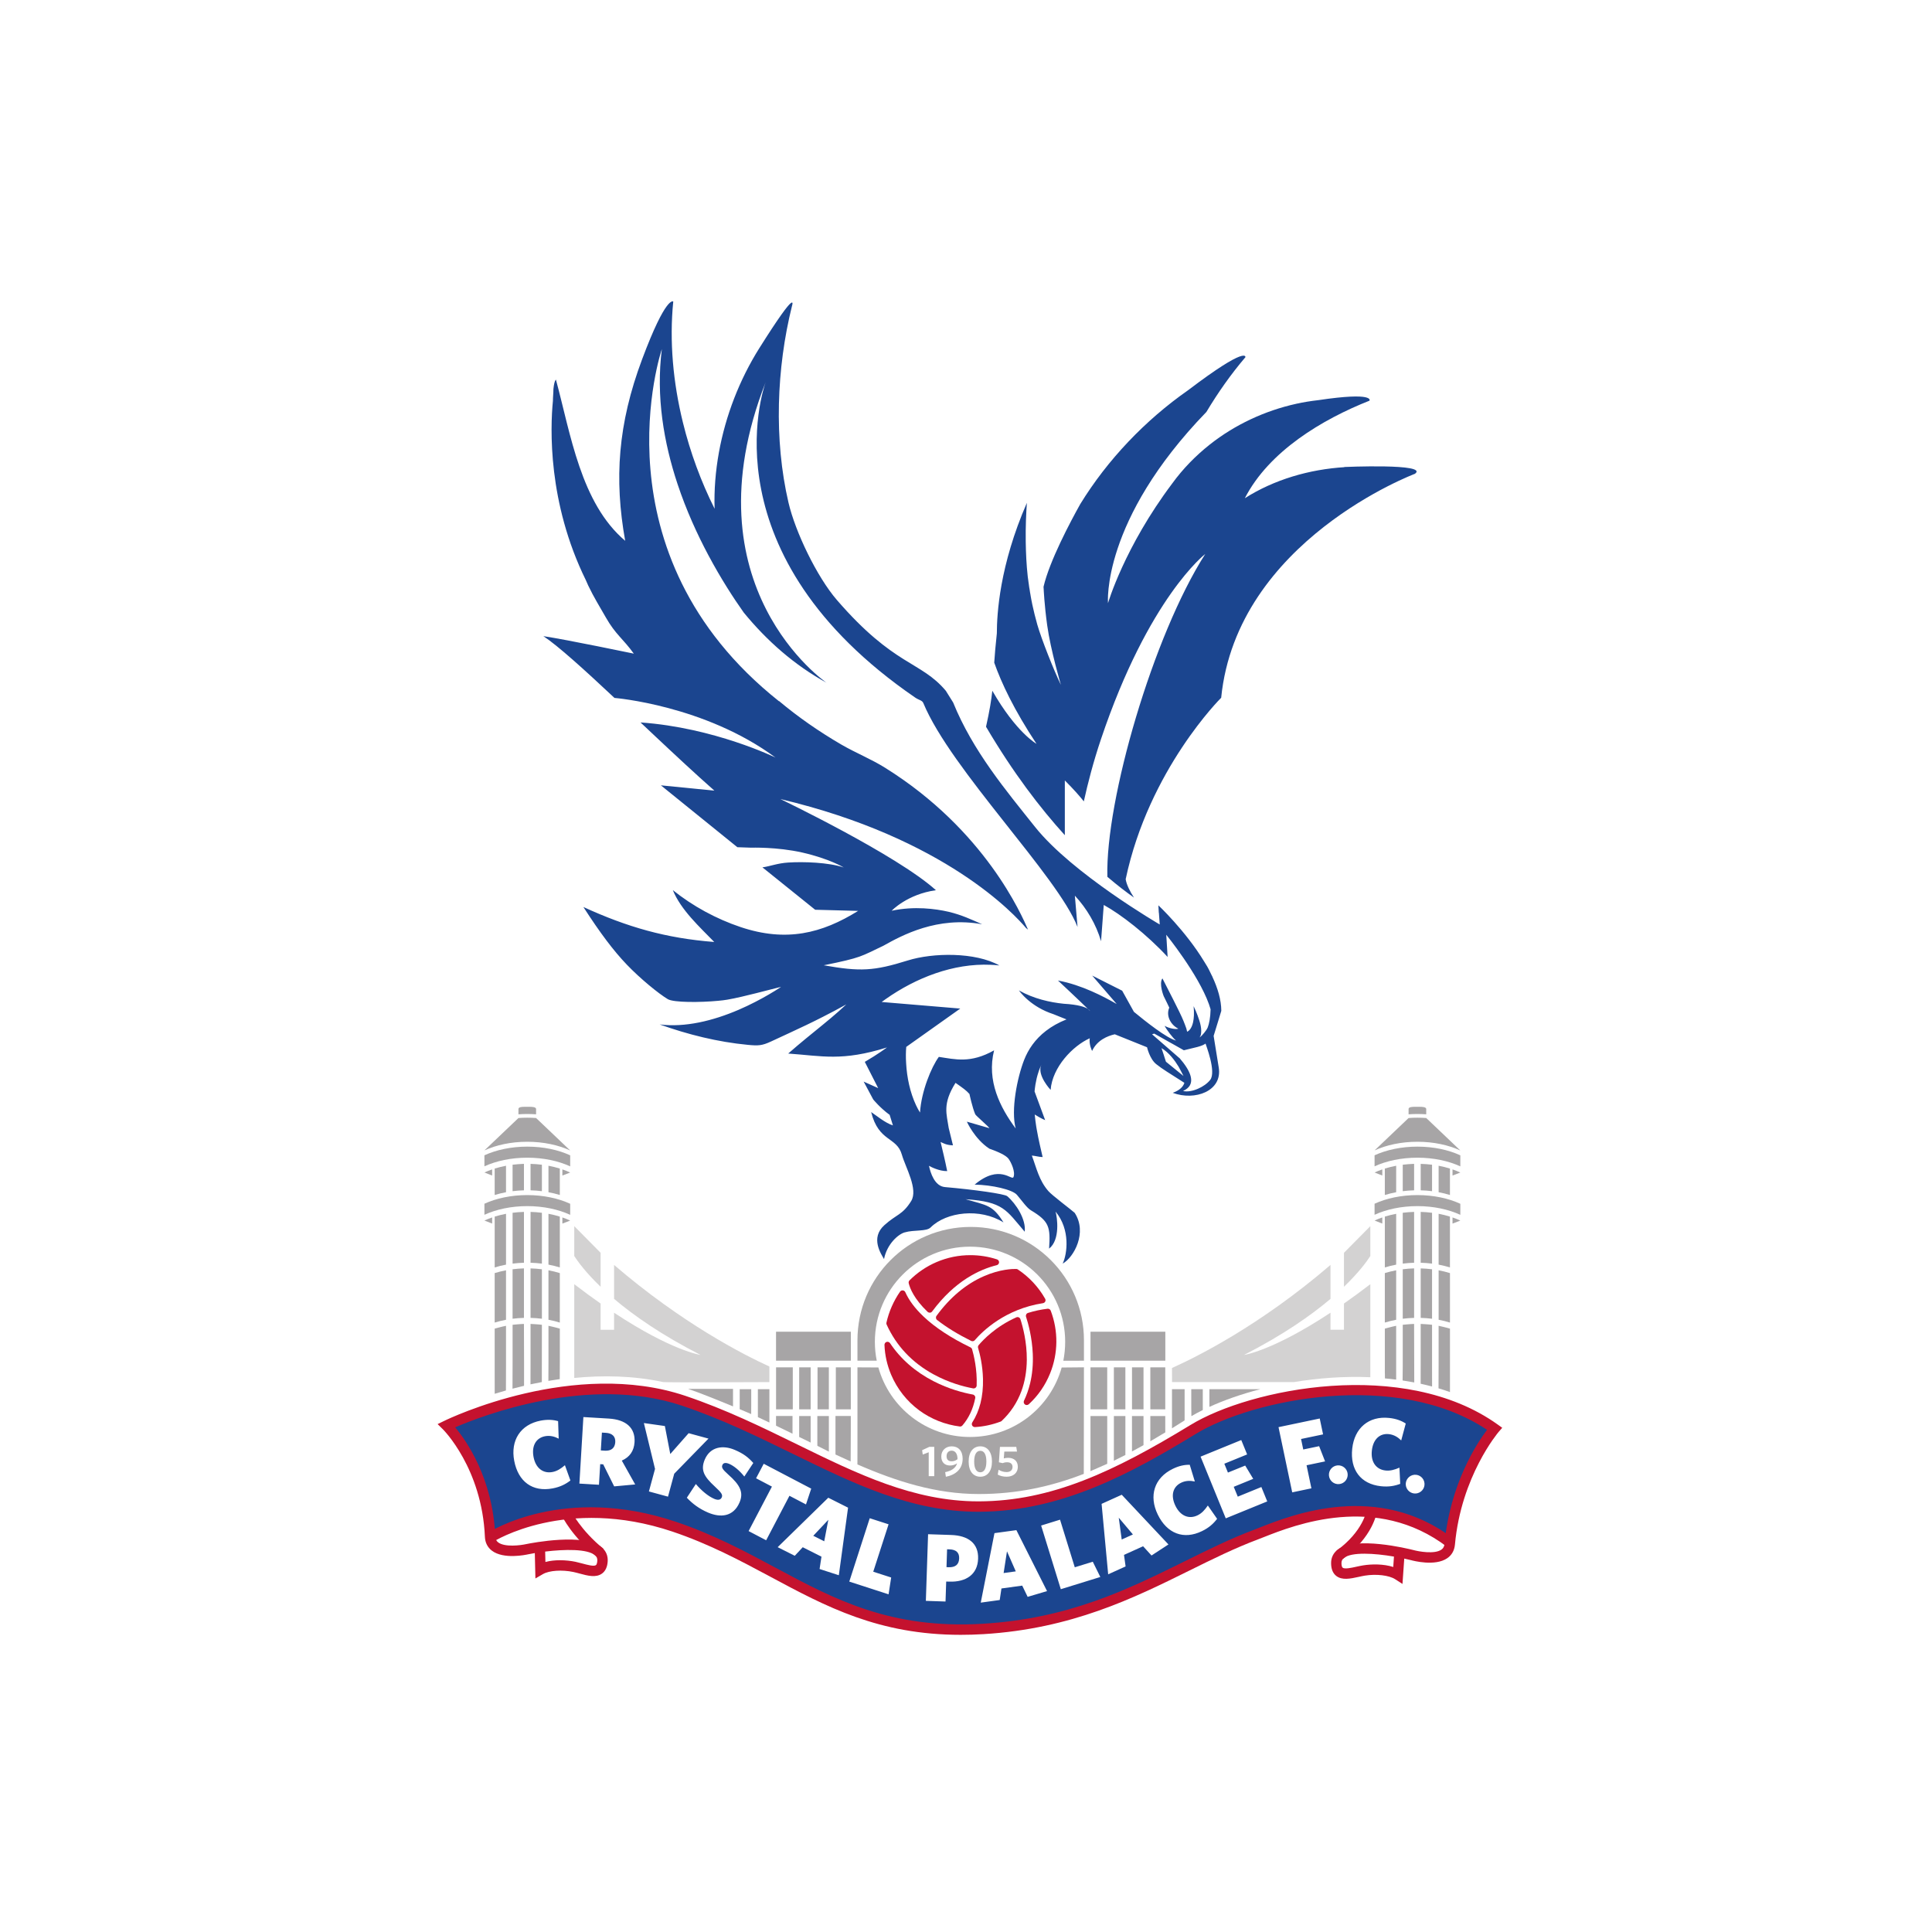 <svg width="200" height="200" viewBox="0 0 200 200" fill="none" xmlns="http://www.w3.org/2000/svg">
<rect width="200" height="200" fill="white"/>
<g clip-path="url(#clip0)">
<path d="M79.754 140.86C79.754 140.86 64.087 133.002 56.455 120.948C56.495 131.306 55.984 144.226 55.984 144.226L79.963 148.937L79.754 140.86Z" fill="white"/>
<path d="M121.157 141.073C121.157 141.073 136.824 133.834 144.457 121.782C144.416 132.138 144.929 144.224 144.929 144.224L120.948 148.937L121.157 141.073Z" fill="white"/>
<path d="M121.325 156.189H79.647V137.168H121.325V156.189Z" fill="white"/>
<path d="M112.887 138.576C112.887 145.316 107.35 150.786 100.521 150.786C93.694 150.786 88.157 145.316 88.157 138.576C88.157 131.832 93.694 126.364 100.521 126.364C107.35 126.364 112.887 131.832 112.887 138.576Z" fill="white"/>
<path d="M50.694 144.95V127.108L49.629 126.708V124.295L50.694 123.823V122.141L49.629 121.743V118.866L53.129 115.547V114.762C53.129 114.762 53.246 114.072 54.143 114.072H55.176C55.176 114.072 55.983 114.189 55.983 114.762V115.494L59.573 118.876L59.538 121.753L58.471 122.131V123.809L59.56 124.275V126.931V143.233L50.694 144.95Z" fill="white"/>
<path d="M150.635 144.95V127.108L151.7 126.708V124.295L150.635 123.823V122.141L151.7 121.743V118.866L148.2 115.547V114.762C148.2 114.762 148.082 114.072 147.186 114.072H146.151C146.151 114.072 145.345 114.189 145.345 114.762V115.494L141.756 118.876L141.789 121.753L142.856 122.131V123.809L141.769 124.275V126.931V143.233L150.635 144.95Z" fill="white"/>
<path d="M99.436 170C90.771 170 85.232 167.03 79.397 163.899C76.305 162.244 73.109 160.529 69.354 159.269C58.73 155.702 51.735 160.073 51.443 160.261L50.026 158.078C50.359 157.861 58.31 152.817 70.181 156.802C74.144 158.133 77.437 159.9 80.624 161.609C86.65 164.839 92.333 167.892 101.69 167.33C110.443 166.805 116.459 163.83 122.276 160.953C124.755 159.726 127.098 158.567 129.582 157.634C129.742 157.573 129.933 157.498 130.152 157.413C133.264 156.181 142.741 152.444 150.924 158.675L149.347 160.744C142.331 155.4 134.177 158.62 131.106 159.831C130.874 159.922 130.671 160.004 130.497 160.069C128.137 160.957 125.849 162.087 123.428 163.284C117.66 166.135 111.123 169.369 101.849 169.927C101.019 169.976 100.215 170 99.436 170Z" fill="white"/>
<path d="M145.849 165.299L144.009 164.114C143.597 163.849 142.512 163.68 141.41 163.857C141.215 163.887 141.01 163.934 140.807 163.978C139.884 164.183 138.734 164.433 137.841 163.717C137.476 163.423 137.035 162.854 137.035 161.812C137.033 161.018 137.376 160.312 137.999 159.827C140.032 158.247 145.021 159.351 146.502 159.726C147.486 159.996 148.574 159.986 148.787 159.791C149.292 154.175 151.575 150.113 152.859 148.226C143.636 142.651 129.52 145.68 124.229 149.058C116.343 154.096 109.767 157.22 101.369 157.257C94.213 157.263 88.141 154.315 81.732 151.178C78.142 149.421 74.434 147.605 70.356 146.236C61.781 143.357 52.028 146.597 48.324 148.076C49.701 149.971 51.801 153.69 52.028 159.014C52.229 159.261 53.311 159.324 54.282 159.109C55.806 158.799 60.842 157.936 62.796 159.612C63.394 160.128 63.705 160.846 63.666 161.637C63.615 162.678 63.151 163.228 62.769 163.504C61.844 164.177 60.708 163.871 59.793 163.621C59.59 163.569 59.391 163.514 59.201 163.475C58.107 163.244 57.015 163.36 56.589 163.607L54.698 164.699L54.625 161.688C53.879 161.832 51.763 162.124 50.456 161.126C49.825 160.643 49.472 159.951 49.438 159.123C49.145 152.316 45.355 148.536 45.317 148.5L44 147.214L45.656 146.406C46.209 146.136 59.397 139.822 71.179 143.777C75.42 145.201 79.21 147.057 82.87 148.851C88.975 151.84 94.741 154.662 101.272 154.662H101.359C109.13 154.629 115.338 151.659 122.833 146.871C129.029 142.918 145.236 139.526 155.472 146.842L156.631 147.672L155.699 148.747C155.663 148.788 151.987 153.14 151.366 159.977C151.293 160.803 150.907 161.479 150.254 161.929C148.915 162.854 146.839 162.477 146.062 162.29L145.849 165.299Z" fill="white"/>
<path d="M62.648 159.617C62.648 159.617 61.354 158.318 60.814 157.365C59.749 155.476 51.416 159.203 51.416 159.203L53.689 159.692" fill="white"/>
<path d="M137.694 160.113C137.694 160.113 139.019 158.845 139.579 157.906C140.695 156.043 148.932 159.965 148.932 159.965L146.649 160.401" fill="white"/>
<path d="M50.448 159.691C50.448 159.691 50.267 154.566 49.119 152.294C47.968 150.019 47.508 147.731 47.508 147.731C47.508 147.731 54.493 144.214 59.046 144.129C63.597 144.044 74.927 146.012 78.455 147.958C81.985 149.906 91.499 155.124 96.433 156.189C101.369 157.254 109.521 155.986 114.62 153.888C119.719 151.79 123.129 148.177 125.195 147.26C127.26 146.343 133.925 143.932 138.407 143.531C142.889 143.125 148.286 144.961 151.327 145.535C154.368 146.109 153.92 147.26 153.92 147.26L150.262 158.902C150.262 158.902 144.412 156.913 140.491 156.8C136.569 156.684 129.898 159.634 127.83 160.399C125.767 161.166 116.679 164.958 113.754 166.108C110.828 167.257 100.945 169.898 95.313 168.636C89.683 167.372 78.743 161.819 75.882 160.399C73.019 158.981 62.67 155.57 61.298 156.222C59.927 156.871 50.448 159.691 50.448 159.691Z" fill="white"/>
<path d="M107.55 116.535C107.572 116.549 107.596 116.557 107.617 116.567L107.272 116.624L107.55 116.535ZM148.006 48.607C147.799 47.974 146.722 47.485 142.358 47.485C140.658 47.485 139.073 47.554 139.057 47.554C138.988 47.556 138.923 47.57 138.858 47.589C136.157 47.785 133.579 48.408 131.249 49.421C134.34 45.694 139.152 43.364 142.062 42.216C142.212 42.155 142.642 41.958 142.733 41.818C142.873 41.595 143.112 41.392 142.916 41.029C142.577 40.41 141.254 40.25 140.369 40.25C139.42 40.25 138.071 40.38 136.383 40.633C135.579 40.725 134.786 40.855 134.027 41.021C133.993 41.027 133.958 41.035 133.926 41.047C130.574 41.8 127.403 43.301 124.755 45.389C124.384 45.683 124.027 45.988 123.676 46.298L125.808 42.669C126.962 40.784 128.21 39.041 129.529 37.491C129.618 37.387 129.677 37.261 129.703 37.13C129.756 36.866 130.056 36.452 129.886 36.243C129.776 36.113 129.533 35.894 129.099 35.894C128.713 35.894 127.439 36.024 122.552 39.737C117.952 42.95 114.01 47.114 111.133 51.798C109.978 53.868 107.96 57.709 107.288 60.413C107.25 60.139 107.211 59.867 107.183 59.604C107.061 58.518 106.996 57.392 106.978 56.057C106.955 54.461 107.026 53.03 107.091 52.113C107.12 51.727 107.047 50.819 106.673 50.729C106.298 50.636 105.728 51.385 105.576 51.74C103.186 57.212 102.557 61.763 102.427 64.477L101.552 72.461C101.453 73.013 101.037 75.679 101.037 75.679C100.374 74.524 99.907 73.668 99.4 72.416C99.382 72.374 99.361 72.335 99.337 72.294L98.584 71.091C98.566 71.059 98.543 71.026 98.519 71C97.379 69.645 96.227 68.945 94.894 68.139C93.021 67.003 90.692 65.593 87.23 61.588C85.321 59.377 83.108 54.911 82.393 51.837C80.977 45.748 81.109 38.469 82.736 31.93C82.884 31.493 82.988 30.696 82.793 30.424C82.645 30.217 82.367 30.075 82.109 30.075C81.6 30.075 81.14 30.523 77.946 35.598C77.938 35.612 77.93 35.624 77.922 35.638C75.826 38.978 74.345 42.796 73.645 46.692C73.489 47.54 73.373 48.386 73.292 49.226C72.551 47.384 71.939 45.477 71.46 43.531C70.437 39.361 70.098 35.129 70.484 31.296C70.508 31.057 70.561 30.418 70.39 30.247C70.226 30.091 69.999 30 69.761 30C69.057 30 67.976 30.907 65.726 36.919C63.586 42.64 62.896 47.885 63.565 53.62C61.135 50.457 60.039 46.006 59.053 41.999C58.807 41.005 58.568 40.029 58.314 39.096C58.189 38.627 57.85 37.493 57.424 37.708C57.393 37.72 57.365 37.738 57.336 37.758C57.334 37.761 57.33 37.763 57.326 37.765C57.31 37.775 57.296 37.787 57.282 37.801C57.261 37.817 57.241 37.831 57.225 37.848C57.138 37.931 56.829 38.921 56.776 39.029C56.641 39.284 56.551 39.658 56.498 40.201C56.496 40.228 56.494 40.252 56.494 40.278C56.494 40.465 56.482 40.652 56.472 40.838C56.46 41.045 56.446 41.25 56.446 41.457C56.156 44.464 55.926 52.243 59.919 60.373L60.011 60.584C60.063 60.705 60.118 60.829 60.173 60.953C60.607 61.868 61.098 62.71 61.569 63.52C61.725 63.787 61.877 64.051 62.027 64.315C62.579 65.283 63.062 65.873 63.559 66.435C61.305 65.975 57.974 65.311 56.367 65.07C55.995 65.021 55.642 65.224 55.508 65.571C55.377 65.92 55.502 66.313 55.817 66.516C57.158 67.397 59.605 69.602 62.173 71.992L62.137 72.002L66.694 76.241L67.11 76.63C68.597 78.03 70.141 79.477 71.616 80.818L68.491 80.508C68.146 80.467 67.812 80.67 67.68 80.995C67.546 81.319 67.641 81.692 67.915 81.914L75.187 87.799L75.181 87.802L78.362 90.334C78.384 90.356 78.403 90.384 78.429 90.405L83.889 94.797C84.023 94.905 84.191 94.966 84.364 94.972L85.763 95.008C82.799 96.24 80.089 96.28 76.915 95.217C74.471 94.397 72.129 93.121 70.147 91.525C69.865 91.297 69.145 90.875 68.855 91.09C68.564 91.307 68.779 92.107 68.915 92.444C69.534 93.959 70.674 95.294 71.827 96.495C68.065 95.998 64.632 94.962 60.723 93.172C60.4 93.024 59.812 92.642 59.58 92.908C59.351 93.176 59.536 94.024 59.727 94.322C61.496 97.067 62.914 98.95 64.322 100.417C65.803 101.957 67.757 103.534 68.719 104.11C68.901 104.223 69.394 104.516 71.736 104.516C72.62 104.516 73.604 104.471 74.43 104.392C74.533 104.382 74.635 104.372 74.732 104.363C72.397 105.189 70.242 105.496 68.386 105.262C67.984 105.203 67.069 105.244 66.974 105.636C66.88 106.031 67.637 106.66 68.019 106.796C70.804 107.79 73.529 108.47 76.138 108.813C76.996 109.054 79.441 109.693 82.075 109.925C82.253 109.941 82.42 109.941 82.58 109.937C82.797 109.959 83.014 109.975 83.223 109.998C84.234 110.089 85.189 110.18 86.208 110.18C87.046 110.18 87.874 110.117 88.734 109.984C88.742 110.087 88.768 110.188 88.817 110.284L89.275 111.185C89.109 111.213 88.947 111.294 88.827 111.426C88.596 111.674 88.547 112.043 88.707 112.341L89.695 114.187C89.718 114.23 89.744 114.273 89.775 114.309C89.783 114.315 89.805 114.346 89.848 114.396C89.805 114.415 89.764 114.441 89.724 114.467C89.456 114.654 89.332 114.991 89.411 115.307C89.923 117.365 90.917 118.087 91.645 118.617C92.142 118.976 92.443 119.193 92.599 119.757C92.704 120.13 92.875 120.548 93.053 120.996C93.431 121.938 93.999 123.36 93.644 123.924C93.167 124.685 92.84 124.904 92.294 125.265C91.956 125.492 91.534 125.777 91.018 126.237C89.783 127.349 89.695 128.824 90.763 130.626L90.828 130.731C90.99 131.017 91.317 131.169 91.643 131.119C91.97 131.064 92.228 130.814 92.293 130.488C92.54 129.218 94.628 128.211 95.035 128.185C95.754 128.136 96.433 128.089 96.9 127.623C97.661 126.864 101.786 126.817 101.786 126.817C101.786 126.817 102.269 126.834 103.029 126.99C103.176 127.063 103.326 127.128 103.46 127.213C103.591 127.298 103.731 127.343 103.888 127.333C103.977 127.333 105.361 127.891 105.474 128.023C105.679 128.264 108.019 129.558 108.29 129.704C108.449 129.788 109.81 131.604 110.007 131.604C110.323 132.07 110.443 131.94 110.451 131.464C111.338 130.94 112.135 129.773 112.442 128.53C112.748 127.29 112.563 126.111 111.914 125.119C111.877 125.062 111.835 125.012 111.784 124.967C111.646 124.841 111.287 124.555 110.865 124.222C110.289 123.77 109.327 123.013 109.132 122.79C108.548 122.122 108.264 121.396 107.982 120.57C108.205 120.556 108.414 120.449 108.556 120.27C108.704 120.083 108.759 119.834 108.706 119.601L108.601 119.144C108.438 118.446 108.254 117.657 108.106 116.79L108.096 116.746C108.13 116.75 108.163 116.752 108.195 116.752C108.197 116.752 108.201 116.75 108.207 116.752C108.645 116.752 109 116.397 109 115.959C109 115.811 108.96 115.673 108.891 115.555L108.014 113.183C108.096 113.274 108.154 113.341 108.181 113.37C108.398 113.597 108.921 113.985 109.22 113.877C109.514 113.776 109.524 113.199 109.548 112.887C109.672 111.304 110.881 109.701 112.186 108.762C112.259 108.977 112.33 109.121 112.348 109.156C112.484 109.421 112.496 110 112.795 110C112.799 110 112.805 110 112.811 109.998C113.111 109.994 113.338 109.576 113.77 109.129C114.316 108.561 114.775 108.07 115.349 107.902L118.086 109.004C118.248 109.493 118.587 110.288 119.184 110.771C119.697 111.185 120.196 111.499 121.101 112.073C121.196 112.134 121.298 112.197 121.405 112.266C121.322 112.307 121.233 112.347 121.129 112.384C120.817 112.495 119.918 112.792 119.916 113.124C119.916 113.455 120.809 113.755 121.121 113.871C121.728 114.098 122.397 114.22 123.053 114.22C124.4 114.22 125.579 113.737 126.291 112.899C126.877 112.207 127.102 111.331 126.942 110.369C126.822 109.649 126.538 107.871 126.447 107.299L127.188 104.875C127.21 104.8 127.222 104.718 127.222 104.639C127.216 103.491 126.887 102.209 126.248 100.827L126.218 100.736C126.189 100.64 126.141 100.555 126.082 100.482C126.047 100.409 126.013 100.346 125.982 100.287C125.81 99.91 125.599 99.533 125.329 99.119C123.367 95.885 120.575 93.249 120.458 93.138C120.22 92.916 119.754 92.529 119.46 92.665C119.165 92.803 119.104 93.438 119.123 93.762L119.133 93.935C118.942 93.48 118.212 92.719 118.049 92.476C117.696 91.949 117.435 91.409 117.339 91.021C119.695 80.124 126.904 72.869 126.975 72.796C127.104 72.666 127.188 72.495 127.204 72.311C128.766 56.719 146.574 49.855 146.754 49.788C146.821 49.764 147.282 49.62 147.339 49.579C147.958 49.122 148.057 48.763 148.006 48.607" fill="white"/>
<path d="M99.449 169.154C90.954 169.154 85.496 166.226 79.744 163.142C76.623 161.47 73.401 159.744 69.585 158.462C58.556 154.757 51.112 159.486 51.037 159.533L50.43 158.602C50.751 158.395 58.402 153.535 69.94 157.409C73.844 158.719 77.108 160.47 80.269 162.162C86.391 165.445 92.171 168.547 101.733 167.973C110.634 167.437 116.717 164.431 122.6 161.519C125.063 160.3 127.391 159.149 129.842 158.228C130.006 158.165 130.201 158.09 130.422 158.003C133.759 156.686 142.622 153.192 150.467 159.166L149.794 160.05C142.447 154.454 134.007 157.782 130.83 159.038C130.602 159.125 130.402 159.206 130.231 159.269C127.835 160.17 125.53 161.308 123.093 162.517C117.39 165.337 110.926 168.533 101.8 169.081C100.991 169.129 100.207 169.154 99.449 169.154Z" fill="#292D6B"/>
<path d="M98.294 160.389L98.042 160.38L97.981 162.231L98.211 162.239C98.89 162.259 99.27 161.973 99.292 161.324C99.314 160.723 98.972 160.411 98.294 160.389Z" fill="#1B458F"/>
<path d="M103.894 162.841L105.153 162.668L104.243 160.593L103.894 162.841Z" fill="#1B458F"/>
<path d="M85.323 159.554L85.749 157.328L84.189 158.984L85.323 159.554Z" fill="#1B458F"/>
<path d="M62.719 148.326L62.309 148.302L62.197 150.148L62.617 150.175C63.277 150.213 63.656 149.895 63.693 149.286C63.727 148.708 63.378 148.365 62.719 148.326Z" fill="#1B458F"/>
<path d="M116.119 159.369L117.277 158.846L115.814 157.113L116.119 159.369Z" fill="#1B458F"/>
<path d="M146.574 154.606C146.039 154.649 145.572 154.251 145.525 153.717C145.483 153.182 145.88 152.713 146.418 152.668C146.952 152.624 147.42 153.023 147.463 153.557C147.51 154.093 147.108 154.561 146.574 154.606ZM145.053 149.112C144.716 148.783 144.312 148.519 143.774 148.46C142.831 148.359 142.139 148.998 142.013 150.171C141.883 151.366 142.476 152.123 143.43 152.226C143.908 152.277 144.353 152.155 144.87 151.93L144.951 153.608C144.365 153.825 143.758 153.94 142.953 153.853C140.855 153.626 139.747 152.149 139.982 149.962C140.212 147.835 141.689 146.555 143.817 146.787C144.513 146.862 145.065 147.062 145.523 147.363L145.053 149.112ZM138.619 153.634C138.085 153.677 137.617 153.279 137.572 152.745C137.529 152.21 137.925 151.741 138.463 151.696C138.996 151.654 139.465 152.052 139.51 152.587C139.552 153.121 139.157 153.591 138.619 153.634ZM135.756 154.072L133.77 154.488L132.352 147.738L136.618 146.843L136.965 148.487L134.685 148.964L134.912 150.051L136.556 149.708L137.172 151.283L135.255 151.684L135.756 154.072ZM126.89 157.179L124.283 150.792L128.495 149.073L129.103 150.562L126.742 151.524L127.115 152.441L128.903 151.715L129.734 153.09L127.716 153.914L128.134 154.933L130.576 153.936L131.185 155.426L126.89 157.179V157.179ZM124.433 158.499C122.536 159.425 120.811 158.761 119.85 156.783C118.912 154.857 119.482 152.987 121.408 152.054C122.037 151.747 122.611 151.623 123.161 151.634L123.69 153.364C123.232 153.267 122.749 153.257 122.266 153.494C121.41 153.91 121.164 154.821 121.68 155.882C122.203 156.961 123.11 157.286 123.972 156.866C124.404 156.657 124.717 156.316 125.035 155.85L125.995 157.229C125.614 157.726 125.163 158.146 124.433 158.499V158.499ZM119.204 161.025L118.334 160.068L116.356 160.962L116.522 162.157L114.718 162.973L114.037 155.679L116.122 154.736L120.957 159.881L119.204 161.025V161.025ZM109.815 164.513L107.778 157.923L109.735 157.317L111.261 162.245L113.124 161.669L113.905 163.249L109.815 164.513V164.513ZM106.382 165.306L105.82 164.142L103.669 164.438L103.49 165.633L101.527 165.903L102.947 158.71L105.215 158.4L108.39 164.71L106.382 165.306ZM98.27 163.73L97.95 163.72L97.881 165.789L95.844 165.72L96.075 158.822L98.463 158.901C100.242 158.962 101.307 159.769 101.253 161.36C101.198 162.987 100.009 163.789 98.27 163.73V163.73ZM91.985 165.043L87.917 163.726L90.035 157.166L91.985 157.795L90.398 162.703L92.254 163.302L91.985 165.043ZM86.835 163.068L84.843 162.423L85.038 161.145L83.1 160.169L82.274 161.054L80.505 160.163L85.744 155.044L87.791 156.073L86.835 163.068ZM77.496 158.497L79.909 153.892L78.269 153.031L79.06 151.528L83.977 154.103L83.435 155.738L81.724 154.843L79.312 159.449L77.496 158.497ZM75.382 152.638C76.62 153.731 77.001 154.494 76.557 155.531C75.916 157.028 74.579 157.13 73.292 156.578C72.363 156.18 71.691 155.665 71.101 155.044L72.034 153.626C72.621 154.312 73.3 154.886 73.933 155.158C74.301 155.316 74.593 155.288 74.713 155.014C74.826 154.748 74.727 154.553 73.992 153.878C72.893 152.865 72.487 152.189 72.964 151.078C73.522 149.775 74.82 149.56 76.07 150.096C76.989 150.487 77.48 150.885 77.981 151.447L77.052 152.851C76.545 152.212 75.97 151.747 75.492 151.542C75.116 151.382 74.877 151.431 74.784 151.652C74.676 151.899 74.767 152.09 75.382 152.638V152.638ZM69.151 154.933L67.175 154.395L67.808 152.062L66.654 147.314L68.827 147.622L69.387 150.52L71.288 148.363L73.343 148.923L69.796 152.559L69.151 154.933V154.933ZM63.578 153.869L62.444 151.587L62.133 151.569L62.005 153.703L59.979 153.581L60.392 146.693L63.028 146.851C64.805 146.959 65.775 147.809 65.688 149.286C65.631 150.215 65.173 150.848 64.369 151.201L65.755 153.669L63.578 153.869ZM57.207 154.078C55.133 154.474 53.644 153.385 53.232 151.222C52.831 149.12 53.87 147.464 55.974 147.062C56.661 146.933 57.246 146.963 57.775 147.117L57.836 148.929C57.418 148.714 56.953 148.578 56.422 148.677C55.489 148.858 55.012 149.672 55.233 150.83C55.458 152.009 56.247 152.563 57.191 152.382C57.662 152.293 58.053 152.045 58.481 151.678L59.049 153.261C58.55 153.642 58.002 153.928 57.207 154.078V154.078ZM123.532 147.965C115.719 152.952 109.36 155.927 101.364 155.959C90.554 156 82.177 148.838 70.768 145.005C59.356 141.175 46.225 147.572 46.225 147.572C46.225 147.572 50.416 151.666 50.733 159.07C50.733 159.07 58.349 154.103 69.762 157.933C81.172 161.766 87.085 169.411 101.766 168.526C114.552 167.759 121.824 161.839 130.037 158.749C132.585 157.791 141.979 153.423 150.105 159.589C150.845 152.374 154.72 147.898 154.72 147.898C144.996 140.949 129.272 144.301 123.532 147.965" fill="#1B458F"/>
<path d="M57.977 161.514C58.554 161.514 59.114 161.581 59.576 161.677C59.799 161.725 60.037 161.788 60.272 161.851C60.781 161.987 61.475 162.18 61.69 162.022C61.769 161.963 61.822 161.79 61.834 161.551C61.844 161.32 61.773 161.151 61.601 161.005C60.816 160.329 58.456 160.372 56.435 160.618L56.462 161.697C56.939 161.565 57.464 161.514 57.977 161.514ZM141.246 160.839C140.316 160.839 139.531 160.958 139.128 161.275C138.949 161.413 138.868 161.579 138.868 161.811C138.87 162.052 138.915 162.226 138.992 162.287C139.197 162.454 139.901 162.302 140.412 162.186C140.651 162.135 140.891 162.082 141.12 162.046C141.998 161.904 143.23 161.89 144.228 162.214L144.303 161.137C143.293 160.962 142.193 160.839 141.246 160.839V160.839ZM145.184 163.969L144.419 163.476C143.792 163.073 142.475 162.918 141.288 163.109C141.081 163.142 140.864 163.192 140.645 163.239C139.797 163.424 138.925 163.616 138.316 163.129C137.969 162.849 137.795 162.407 137.795 161.811C137.793 161.249 138.024 160.77 138.466 160.427C140.306 158.99 145.705 160.307 146.316 160.461C146.85 160.609 148.503 160.912 149.211 160.419C149.41 160.283 149.514 160.09 149.54 159.812C150.104 153.61 152.912 149.375 153.939 148.014C144.575 141.769 129.665 144.859 123.809 148.426C117.142 152.492 109.913 156.46 101.366 156.497H101.268C94.315 156.497 88.364 153.581 82.065 150.497C78.455 148.728 74.722 146.902 70.597 145.516C60.952 142.28 49.898 146.557 47.119 147.758C48.283 149.148 51.012 153.017 51.272 159.045C51.282 159.323 51.379 159.52 51.57 159.666C52.26 160.192 53.92 159.968 54.449 159.849C55.074 159.721 60.528 158.664 62.301 160.187C62.727 160.551 62.936 161.04 62.91 161.602C62.879 162.196 62.682 162.63 62.325 162.89C61.692 163.353 60.828 163.117 59.99 162.89C59.775 162.833 59.56 162.774 59.357 162.732C58.178 162.484 56.857 162.575 56.21 162.947L55.425 163.403L55.364 160.774C55.121 160.814 54.889 160.857 54.674 160.902C54.429 160.956 52.128 161.447 50.919 160.524C50.47 160.181 50.221 159.688 50.197 159.092C49.89 151.987 45.887 147.998 45.847 147.957L45.301 147.422L45.987 147.089C46.53 146.821 59.448 140.639 70.94 144.494C75.132 145.904 78.895 147.748 82.537 149.53C88.721 152.559 94.565 155.42 101.27 155.42H101.361C108.824 155.389 115.272 152.368 123.251 147.507C129.419 143.745 145.318 140.515 155.032 147.46L155.511 147.805L155.123 148.249C155.089 148.296 151.256 152.806 150.613 159.912C150.556 160.504 150.287 160.985 149.822 161.303C148.57 162.17 146.294 161.571 146.038 161.5C145.831 161.449 145.606 161.395 145.368 161.344L145.184 163.969Z" fill="#C4122E"/>
<path d="M99.454 169.237C90.961 169.237 85.505 166.311 79.755 163.227C76.637 161.556 73.409 159.827 69.595 158.545C58.59 154.85 51.103 159.571 51.03 159.62L50.444 158.719C50.762 158.508 58.415 153.655 69.938 157.526C73.841 158.837 77.106 160.588 80.265 162.28C86.388 165.563 92.17 168.663 101.739 168.091C110.641 167.557 116.728 164.546 122.614 161.637C125.075 160.417 127.402 159.267 129.851 158.348C130.016 158.285 130.21 158.208 130.431 158.121C133.767 156.806 142.623 153.31 150.461 159.283L149.81 160.137C142.451 154.536 134.004 157.869 130.827 159.123C130.598 159.21 130.399 159.291 130.231 159.356C127.832 160.255 125.528 161.395 123.091 162.601C117.388 165.423 110.924 168.618 101.802 169.166C100.994 169.215 100.211 169.237 99.454 169.237Z" fill="#C4122E"/>
<path d="M61.796 161.172C59.215 159.062 58.215 157.015 58.172 156.926L59.14 156.459C59.152 156.482 60.094 158.391 62.478 160.341L61.796 161.172Z" fill="#C4122E"/>
<path d="M138.995 161.396L138.362 160.526C141.14 158.507 141.471 156.356 141.473 156.334L142.54 156.484C142.524 156.59 142.138 159.112 138.995 161.396Z" fill="#C4122E"/>
<path d="M112.617 104.442C112.7 104.523 112.775 104.598 112.844 104.661C112.844 104.661 112.809 104.567 112.617 104.442Z" fill="#27409B"/>
<path d="M106.865 62.587C106.698 61.79 106.524 60.797 106.392 59.692C106.496 60.607 106.646 61.562 106.865 62.587Z" fill="#27409B"/>
<path d="M106.865 62.587C106.698 61.79 106.524 60.797 106.392 59.692C106.496 60.607 106.646 61.562 106.865 62.587Z" fill="white"/>
<path d="M114.641 91.796C114.643 91.621 114.641 91.796 114.641 91.796Z" fill="#F4F4F4"/>
<path d="M125.277 111.794C124.987 112.162 124.524 112.484 124.031 112.699C123.487 112.939 122.905 113.048 122.467 112.939C122.477 112.935 122.487 112.929 122.499 112.922C122.546 112.9 122.587 112.878 122.629 112.853C122.66 112.835 122.696 112.819 122.727 112.801C123.83 112.117 123.234 110.829 122.088 109.514L122.067 109.51L119.442 107.227L119.302 107.104L119.261 107.069L119.288 107.061L119.369 107.035L119.389 107.031L119.486 106.998L119.882 107.219L121.219 107.974L121.319 108.027L121.911 108.361L122.554 108.725C122.556 108.725 122.558 108.723 122.56 108.723C122.564 108.721 122.568 108.721 122.574 108.719C123.177 108.579 123.855 108.41 123.956 108.382C124.407 108.264 124.66 108.136 124.798 108.031C124.808 108.124 125.942 110.948 125.277 111.794ZM122.329 111.234L121.379 110.461L120.698 109.908L120.527 109.382L120.485 109.244L120.247 108.526L120.243 108.504C121.008 108.956 121.613 109.772 122.008 110.423C122.092 110.563 122.516 111.387 122.516 111.387L122.329 111.234V111.234ZM117.382 104.744L116.167 102.557L113.063 100.992L115.599 103.934C114.264 103.172 111.988 101.96 109.52 101.502C109.52 101.502 111.618 103.462 112.619 104.442C112.809 104.565 112.844 104.663 112.844 104.663C112.777 104.598 112.7 104.523 112.619 104.442C112.322 104.251 111.653 103.995 110.119 103.908C108.697 103.764 107.011 103.391 105.479 102.528C105.479 102.528 105.783 102.977 106.41 103.516C106.418 103.525 106.428 103.531 106.437 103.537C106.439 103.539 106.441 103.543 106.445 103.545C107.031 104.044 107.893 104.612 109.056 104.989C109.145 105.02 110.31 105.501 110.403 105.527C109.565 105.862 108.863 106.262 108.277 106.716C107.143 107.59 106.441 108.643 106.021 109.715C105.296 111.567 104.633 114.913 105.144 116.82C103.537 114.661 102.119 111.88 102.908 108.731C100.461 110.108 98.885 109.658 97.189 109.408C96.406 110.463 95.371 112.998 95.239 115.17C95.095 114.941 94.961 114.692 94.837 114.432C94.204 113.083 93.882 111.541 93.802 110.06C93.764 109.469 93.768 108.899 93.815 108.378V108.374L99.406 104.407L91.272 103.725C91.275 103.721 91.276 103.721 91.276 103.721C91.41 103.622 91.55 103.525 91.686 103.425C94.817 101.222 98.68 99.702 102.557 99.875C102.858 99.885 103.158 99.909 103.458 99.944C100.961 98.546 96.576 98.613 93.977 99.426C90.449 100.528 89.049 100.595 85.273 99.925C89.237 99.124 89.093 99.016 91.445 97.904C93.376 96.823 97.045 94.827 101.671 95.679C100.536 95.182 99.569 94.715 98.191 94.386C96.846 94.078 94.653 93.778 92.305 94.281C92.305 94.281 93.902 92.573 96.886 92.153C92.814 88.48 80.783 82.718 80.783 82.718C97.866 86.752 105.128 94.77 106.211 96.066C106.284 96.123 106.353 96.18 106.422 96.235C105.779 94.77 101.991 85.936 91.607 79.468C90.169 78.571 88.58 77.938 87.113 77.088C84.77 75.725 82.603 74.215 80.633 72.561L80.643 72.594C61.324 57.251 68.514 36.139 68.514 36.139C67.889 41.036 68.719 45.833 70.137 50.103C71.038 52.814 72.176 55.308 73.333 57.478C74.633 59.917 75.954 61.946 76.989 63.407C79.393 66.345 82.248 68.857 85.555 70.671C85.555 70.671 70.975 60.741 79.257 39.573C78.935 40.478 73.201 57.442 94.744 72.216C95.16 72.496 95.462 72.486 95.586 72.789C98.451 79.689 109.49 90.675 111.547 95.961C111.454 94.879 111.363 93.798 111.269 92.719C112.505 94.047 113.473 95.693 113.98 97.436C114.073 96.369 114.169 94.748 114.26 93.68C116.043 94.66 118.689 96.707 120.872 99.063C120.872 99.063 120.848 99.039 120.813 99C120.734 98.915 120.663 98.838 120.596 98.767C120.629 98.801 120.661 98.836 120.69 98.866C120.71 98.888 120.724 98.905 120.74 98.923C120.771 98.953 120.793 98.978 120.813 99C120.834 99.025 120.85 99.039 120.872 99.063L120.777 97.495L120.73 96.764C120.73 96.764 124.029 100.82 125.151 103.957C125.214 104.135 125.273 104.312 125.32 104.482C125.299 105.365 125.173 105.957 125.027 106.349C124.902 106.682 124.4 107.229 124.291 107.311C124.212 107.371 124.161 107.39 124.161 107.39C124.315 107.272 124.348 106.988 124.35 106.724C124.352 106.391 124.281 106.044 124.157 105.649C124.041 105.278 123.901 104.922 123.786 104.651C123.66 104.352 123.563 104.156 123.563 104.156C123.632 104.884 123.595 105.418 123.51 105.803C123.51 105.813 123.508 105.825 123.504 105.838C123.337 106.564 123.003 106.755 122.913 106.793C122.901 106.799 122.891 106.803 122.891 106.803C122.867 106.686 122.84 106.574 122.812 106.473C122.721 106.207 122.617 105.947 122.516 105.691C122.142 104.758 120.779 102.179 120.333 101.281C119.947 101.83 120.462 103.111 120.462 103.111C120.637 103.449 121.043 104.312 121.043 104.312C120.665 105.172 121.223 106.124 121.98 106.487C121.767 106.582 121.059 106.481 120.562 106.193C120.746 106.568 121.412 107.463 121.745 107.718C120.787 107.481 118.588 105.742 117.382 104.744V104.744ZM125.508 101.118C125.48 101.029 125.464 100.978 125.464 100.978C125.464 100.978 125.472 101.015 125.486 101.07C125.413 100.919 125.34 100.769 125.263 100.615C125.088 100.232 124.877 99.877 124.652 99.532C122.723 96.352 119.915 93.719 119.915 93.719L119.959 94.492C119.961 94.492 119.969 94.496 119.969 94.496L120.057 95.703C120.057 95.703 111.006 90.446 107.145 85.601C104.152 81.844 100.707 77.747 98.666 72.716L97.911 71.51C95.304 68.412 92.585 68.997 86.63 62.106C84.589 59.743 82.335 55.093 81.621 52.017C80.109 45.52 80.379 38.125 81.986 31.673C81.986 31.673 82.741 29.47 78.618 36.021L78.62 36.017C76.557 39.294 75.112 43.025 74.422 46.831C74.071 48.777 73.913 50.736 73.976 52.666C72.578 49.88 71.458 46.849 70.691 43.721C69.679 39.6 69.283 35.317 69.695 31.218C69.695 31.218 68.971 30.512 66.469 37.198C63.965 43.887 63.57 49.594 64.72 55.987C60.121 52.09 59.08 44.95 57.55 39.3C57.55 39.3 57.548 39.3 57.548 39.304H57.546C57.544 39.304 57.542 39.308 57.538 39.31H57.536C57.524 39.322 57.503 39.348 57.479 39.397C57.42 39.507 57.341 39.754 57.29 40.278C57.29 40.685 57.238 41.091 57.238 41.497C56.96 44.327 56.698 52.015 60.642 60.049C60.727 60.236 60.804 60.431 60.892 60.613C61.452 61.796 62.115 62.863 62.718 63.92C63.716 65.681 64.493 66.112 65.613 67.664C65.495 67.645 58.727 66.225 56.249 65.854C57.749 66.836 60.492 69.327 63.61 72.249C63.61 72.249 72.949 73 80.28 78.423C80.28 78.423 73.933 75.317 66.307 74.787C66.755 75.209 67.204 75.631 67.654 76.055C69.827 78.098 72.008 80.133 73.95 81.846L73.921 81.844L68.413 81.298L76.332 87.703L77.754 87.752C77.754 87.752 80.414 87.659 83.047 88.253C85.855 88.89 87.347 89.801 87.347 89.801C85.778 89.269 83.169 89.188 81.595 89.29C80.473 89.361 79.74 89.675 78.925 89.789L79.389 90.16L84.384 94.177L88.834 94.295C85.078 96.632 81.392 97.553 76.664 95.969C74.153 95.127 71.718 93.808 69.65 92.144C70.486 94.196 72.428 95.959 73.938 97.513C68.957 97.129 64.943 95.977 60.392 93.893C62.133 96.594 63.517 98.43 64.897 99.868C66.274 101.305 68.175 102.861 69.127 103.431C69.732 103.794 72.515 103.78 74.356 103.602C74.7 103.569 75.017 103.533 75.275 103.488C75.697 103.419 76.224 103.305 76.786 103.176C78.679 102.739 80.957 102.102 80.832 102.185C80.01 102.719 79.113 103.243 78.168 103.727C77.61 104.014 77.036 104.287 76.449 104.539C73.802 105.675 70.916 106.381 68.287 106.049C71.227 107.099 74.305 107.868 77.421 108.163C78.492 108.266 78.882 108.25 79.815 107.816C81.207 107.173 82.355 106.643 83.461 106.115C84.021 105.846 84.577 105.574 85.139 105.286C85.916 104.892 86.716 104.474 87.61 103.975C87.095 104.46 86.576 104.912 86.044 105.363C85.746 105.61 85.441 105.862 85.133 106.118C84.058 106.998 82.907 107.911 81.595 109.063C85.113 109.309 87.15 109.891 91.822 108.43C91.822 108.43 90.861 109.149 89.524 109.924L90.909 112.642L89.406 111.967L90.394 113.813C90.394 113.813 91.096 114.684 92.096 115.41L92.435 116.499C91.662 116.27 90.672 115.444 90.181 115.118C90.962 118.254 92.827 117.64 93.364 119.541C93.725 120.825 95.085 123.126 94.316 124.347C93.413 125.786 92.82 125.684 91.548 126.831C90.073 128.153 91.21 129.809 91.514 130.337C91.818 128.789 92.973 127.78 93.628 127.583C94.657 127.281 95.89 127.512 96.341 127.062C97.966 125.441 101.462 125.029 103.88 126.543C102.76 124.733 102.184 124.788 99.956 124.144C103.892 124.404 104.152 125.266 106.077 127.506C106.236 126.23 105.177 124.607 104.272 123.83C103.99 123.59 100.861 123.15 97.822 122.886C96.755 122.793 96.322 121.422 96.168 120.683C96.355 120.791 97.215 121.243 98.053 121.233C97.84 120.162 97.546 118.946 97.369 118.216C97.67 118.352 97.976 118.543 98.65 118.565L98.209 116.767C98.002 115.331 97.536 114.292 98.915 112.097C99.676 112.63 100.013 112.862 100.358 113.249C100.358 113.249 100.644 114.621 100.958 115.353C101.019 115.491 102.375 116.65 102.423 116.79L100.09 116.114C100.09 116.114 100.869 117.885 102.409 118.906C103.322 119.228 104.134 119.596 104.4 119.951C104.673 120.32 105.134 121.314 104.917 121.848C104.742 122.278 103.503 120.44 100.894 122.631C102.675 122.659 104.811 123.146 105.272 123.69C105.868 124.396 106.297 125.037 106.727 125.295C108.622 126.431 108.754 127.027 108.601 129.257C109.774 128.352 109.445 125.993 109.269 125.423C110.823 127.287 110.482 129.819 110.007 130.809C111.172 130.162 112.584 127.587 111.251 125.552C110.89 125.226 108.92 123.751 108.536 123.312C107.548 122.182 107.301 120.912 106.816 119.624C107.159 119.644 107.589 119.782 107.934 119.778C107.759 119.015 107.514 118.021 107.323 116.923C107.307 116.824 107.289 116.723 107.272 116.623C107.266 116.583 107.26 116.54 107.254 116.499C107.23 116.337 107.205 116.173 107.183 116.004C107.179 115.966 107.175 115.923 107.171 115.885C107.149 115.716 107.13 115.546 107.114 115.373C107.753 115.783 108.194 115.958 108.194 115.958L107.098 112.987V112.979C107.118 112.756 107.147 112.531 107.183 112.306C107.183 112.293 107.187 112.275 107.189 112.263C107.222 112.06 107.264 111.855 107.311 111.654C107.319 111.622 107.327 111.587 107.335 111.555C107.378 111.37 107.435 111.188 107.496 111.005C107.51 110.961 107.52 110.918 107.536 110.873C107.613 110.656 107.701 110.437 107.798 110.226C107.303 111.289 108.76 112.825 108.76 112.825C108.942 110.472 111.046 108.274 112.811 107.481C112.714 108.134 113.053 108.792 113.053 108.792C113.574 107.68 114.639 107.244 115.402 107.069L116.831 107.643L118.344 108.252L118.742 108.412C118.742 108.412 119.014 109.615 119.683 110.153C120.328 110.674 120.998 111.058 122.607 112.093C122.487 112.492 122.124 112.868 121.4 113.129C123.686 113.986 126.569 112.957 126.162 110.5C126.018 109.634 125.636 107.242 125.636 107.242V107.233L126.178 105.468L126.338 104.941L126.354 104.886L126.429 104.642C126.423 103.504 126.06 102.299 125.508 101.118Z" fill="#1B458F"/>
<path d="M139.092 48.346L139.224 48.358C135.546 48.581 131.902 49.646 128.866 51.574C131.366 46.706 136.887 43.409 141.768 41.478C141.768 41.478 142.371 40.54 136.473 41.423C135.706 41.51 134.945 41.632 134.192 41.798C134.18 41.8 134.17 41.802 134.158 41.804H134.168C130.926 42.523 127.846 43.961 125.245 46.012C123.778 47.173 122.457 48.522 121.351 50.046C116.379 56.658 114.699 62.442 114.699 62.442C114.699 62.442 113.98 53.907 124.886 42.644C126.087 40.638 127.436 38.724 128.925 36.977C128.925 36.977 129.177 35.701 123.003 40.386C118.537 43.507 114.638 47.607 111.826 52.186C110.815 53.996 108.652 58.056 108.026 60.742C108.032 60.821 108.036 60.904 108.042 60.984C108.042 60.984 108.109 62.593 108.405 64.733C108.764 67.322 109.825 70.897 109.825 70.897C109.103 69.422 107.813 66.169 107.384 64.672C107.175 63.94 107.009 63.25 106.865 62.586C106.776 62.172 106.707 61.777 106.64 61.385C106.603 61.176 106.569 60.959 106.534 60.736C106.484 60.383 106.431 60.032 106.392 59.689C106.254 58.439 106.202 57.256 106.183 56.068C106.161 54.499 106.23 53.081 106.301 52.056C103.467 58.555 103.199 63.56 103.193 65.565C103.053 66.843 102.976 67.797 102.923 68.596C103.657 70.684 104.962 73.469 107.299 77.002C107.299 77.002 105.197 75.831 102.724 71.503C102.625 72.457 102.45 73.543 102.073 75.233C104.877 79.996 107.689 83.663 110.231 86.46V80.792C111.14 81.703 111.767 82.411 112.197 82.959C112.603 81.112 113.173 78.897 113.966 76.539C118.909 61.83 124.768 57.348 124.768 57.348C119.375 65.774 114.427 82.813 114.634 90.768C115.679 91.659 116.612 92.373 117.387 92.916C116.971 92.287 116.618 91.573 116.529 91.015C118.929 79.65 126.416 72.232 126.416 72.232C128.047 55.948 146.475 49.047 146.475 49.047C147.975 47.95 139.092 48.346 139.092 48.346Z" fill="#1B458F"/>
<path d="M141.856 142.148V133.745V132.939C140.89 133.68 139.984 134.341 139.127 134.942V135.857V137.062V137.656H137.731V135.891C131.744 139.85 128.782 140.264 128.782 140.264C132.817 138.2 135.703 136.177 137.731 134.461V132.195V130.947C130.375 137.267 123.768 140.521 121.326 141.611C121.326 141.785 121.326 142.323 121.328 143.074H132.174H133.941C136.459 142.656 139.152 142.455 141.854 142.57" fill="#D3D2D2"/>
<path d="M130.468 143.809C128.494 144.32 126.702 144.951 125.197 145.641V143.809H130.468Z" fill="#A7A5A6"/>
<path d="M114.62 151.532C114.129 151.751 113.25 152.137 112.881 152.293L112.887 150.422V146.584H114.62V150.422V151.532Z" fill="#A7A5A6"/>
<path d="M114.618 145.895H112.888V141.547H114.618V145.895Z" fill="#A7A5A6"/>
<path d="M120.628 147.944V146.584H119.082V147.944V149.2C119.595 148.904 120.113 148.595 120.634 148.277L120.628 147.944Z" fill="#A7A5A6"/>
<path d="M120.628 145.895H119.082V141.547H120.628V145.895Z" fill="#A7A5A6"/>
<path d="M116.5 149.477V146.584H115.309V149.477L115.307 151.216C115.702 151.025 116.1 150.822 116.5 150.619V149.477Z" fill="#A7A5A6"/>
<path d="M116.499 145.895H115.308V141.547H116.499V145.895Z" fill="#A7A5A6"/>
<path d="M118.376 145.895H117.185V141.547H118.376V145.895Z" fill="#A7A5A6"/>
<path d="M118.375 149.173V146.584H117.182V149.173V150.256C117.579 150.045 117.977 149.828 118.375 149.603V149.173Z" fill="#A7A5A6"/>
<path d="M120.634 137.858H112.888V140.859H120.634V137.858Z" fill="#A7A5A6"/>
<path d="M82.041 148.417C81.477 148.141 80.909 147.863 80.337 147.589L80.335 147.254V146.583H82.041V147.254V148.417Z" fill="#A7A5A6"/>
<path d="M82.069 145.895H80.338V141.547H82.069V145.895Z" fill="#A7A5A6"/>
<path d="M86.489 150.57C87.012 150.816 87.538 151.057 88.059 151.29L88.075 147.92V146.583H86.489V147.92V150.57Z" fill="#A7A5A6"/>
<path d="M88.076 145.895H86.526V141.547H88.076V145.895Z" fill="#A7A5A6"/>
<path d="M83.919 145.895H82.73V141.547H83.919V145.895Z" fill="#A7A5A6"/>
<path d="M85.802 145.895H84.631V141.547H85.802V145.895Z" fill="#A7A5A6"/>
<path d="M88.082 137.858H80.335V140.859H88.082V137.858Z" fill="#A7A5A6"/>
<path d="M84.615 149.673C84.976 149.849 85.427 150.087 85.804 150.271V149.399V146.585H84.611V149.399L84.615 149.673Z" fill="#A7A5A6"/>
<path d="M78.457 146.703C78.857 146.888 79.252 147.072 79.648 147.261V146.113V143.81H78.455V146.113L78.457 146.703Z" fill="#A7A5A6"/>
<path d="M82.729 148.753L82.928 148.849C83.258 149.011 83.587 149.173 83.918 149.333V148.427V146.584H82.729V148.427V148.753Z" fill="#A7A5A6"/>
<path d="M59.447 138.897V132.938C60.41 133.68 61.317 134.342 62.174 134.942V137.657H63.569V135.894C69.557 139.85 72.519 140.262 72.519 140.262C68.484 138.199 65.6 136.178 63.569 134.459V131.978V130.947C70.618 137.002 76.977 140.244 79.647 141.461V143.076C79.647 143.076 68.922 143.129 68.654 143.072C65.529 142.402 62.374 142.358 59.447 142.646" fill="#D3D2D2"/>
<path d="M75.882 145.59C74.38 144.969 72.361 144.153 71.237 143.778H75.882V145.59Z" fill="#A7A5A6"/>
<path d="M76.574 145.488V143.808H77.767V145.488L77.763 146.384C77.646 146.33 77.195 146.139 76.57 145.877L76.574 145.488Z" fill="#A7A5A6"/>
<path d="M122.631 146.584V143.808H121.324V146.584V147.858C121.754 147.59 122.191 147.316 122.629 147.038L122.631 146.584Z" fill="#A7A5A6"/>
<path d="M124.512 145.638V143.81H123.319V145.638L123.332 146.601C123.697 146.386 124.092 146.173 124.512 145.966V145.638Z" fill="#A7A5A6"/>
<path d="M112.21 140.86V138.735C112.21 132.259 106.963 127.01 100.487 127.01C94.011 127.01 88.764 132.259 88.764 138.735V140.86L90.761 140.858C90.633 140.229 90.566 139.575 90.566 138.906C90.566 133.464 94.977 129.055 100.416 129.055C105.858 129.055 110.267 133.464 110.267 138.906C110.267 139.575 110.2 140.233 110.074 140.866L112.21 140.86Z" fill="#A7A5A6"/>
<path d="M62.174 132.323V129.689L59.447 126.93V129.365V130.024C59.821 130.604 60.644 131.734 62.174 133.205V132.323Z" fill="#D3D2D2"/>
<path d="M141.856 130.024C141.481 130.604 140.657 131.734 139.127 133.205V131.848V129.689L141.856 126.932V129.048V130.024Z" fill="#D3D2D2"/>
<path d="M98.517 150.172C98.203 150.172 97.988 150.379 97.988 150.738C97.988 151.081 98.158 151.272 98.517 151.272C98.737 151.272 98.933 151.201 99.122 151.057V151.038C99.122 150.479 98.876 150.172 98.517 150.172Z" fill="#A7A5A6"/>
<path d="M101.482 150.187C101.072 150.187 100.847 150.58 100.847 151.296C100.847 152.015 101.072 152.41 101.482 152.41C101.89 152.41 102.109 152.015 102.109 151.296C102.109 150.58 101.89 150.187 101.482 150.187Z" fill="#A7A5A6"/>
<path d="M104.2 152.87C103.822 152.87 103.526 152.781 103.285 152.651L103.37 152.15C103.599 152.286 103.881 152.388 104.204 152.388C104.555 152.388 104.817 152.211 104.817 151.858C104.817 151.558 104.62 151.373 104.263 151.373C104.06 151.373 103.916 151.412 103.79 151.462L103.406 151.377L103.514 149.782H105.204L105.281 150.267H103.966L103.912 150.975C104.025 150.943 104.167 150.913 104.368 150.913C104.971 150.913 105.364 151.258 105.364 151.83C105.364 152.503 104.871 152.87 104.2 152.87ZM101.483 152.87C100.757 152.87 100.274 152.308 100.274 151.298C100.274 150.292 100.757 149.724 101.483 149.724C102.203 149.724 102.688 150.292 102.688 151.298C102.688 152.308 102.203 152.87 101.483 152.87ZM97.918 152.875L97.845 152.396C98.45 152.274 98.921 152.006 99.079 151.487C98.864 151.625 98.626 151.71 98.352 151.71C97.807 151.71 97.442 151.383 97.442 150.771C97.442 150.142 97.904 149.724 98.523 149.724C99.186 149.724 99.653 150.168 99.653 151.008C99.653 152.071 98.929 152.676 97.918 152.875V152.875ZM96.713 152.812H96.141V150.338L95.522 150.576L95.459 150.123L96.206 149.778H96.713V152.812V152.812ZM109.905 141.565C108.742 145.715 104.936 148.756 100.418 148.756C95.897 148.756 92.087 145.71 90.929 141.559L88.764 141.547V149.647L88.76 151.596C92.828 153.366 96.902 154.662 101.329 154.662H101.416C105.279 154.648 108.755 153.905 112.194 152.576L112.21 141.543L109.905 141.565Z" fill="#A7A5A6"/>
<path d="M56.777 125.651C57.187 125.728 57.581 125.827 57.952 125.941V131.204C57.579 131.088 57.187 130.991 56.777 130.914V125.651Z" fill="#A7A5A6"/>
<path d="M56.097 130.809C55.715 130.762 55.322 130.73 54.922 130.719L54.924 125.456C55.115 125.463 55.305 125.471 55.496 125.485C55.699 125.501 55.9 125.521 56.097 125.546V130.809Z" fill="#A7A5A6"/>
<path d="M53.063 130.809C53.445 130.762 53.839 130.73 54.24 130.719V125.456C53.839 125.467 53.445 125.497 53.063 125.546V130.809Z" fill="#A7A5A6"/>
<path d="M51.21 131.207C51.584 131.087 51.973 130.992 52.383 130.915V125.652C51.973 125.729 51.584 125.828 51.21 125.942V131.207Z" fill="#A7A5A6"/>
<path d="M50.148 121.375C50.402 121.26 50.667 121.152 50.947 121.057V121.69L50.148 121.375Z" fill="#A7A5A6"/>
<path d="M54.239 123.222C53.837 123.232 53.444 123.263 53.062 123.311V120.572C53.444 120.526 53.837 120.495 54.239 120.481V123.222Z" fill="#A7A5A6"/>
<path d="M56.097 120.572C55.715 120.526 55.322 120.493 54.922 120.483V123.222C55.322 123.232 55.715 123.261 56.097 123.311V120.572Z" fill="#A7A5A6"/>
<path d="M56.777 120.678C57.187 120.755 57.579 120.854 57.952 120.968V123.705C57.581 123.591 57.187 123.492 56.777 123.419V120.678Z" fill="#A7A5A6"/>
<path d="M52.382 123.418C51.974 123.493 51.58 123.592 51.209 123.706V120.969C51.582 120.855 51.974 120.756 52.382 120.677V123.418Z" fill="#A7A5A6"/>
<path d="M58.216 121.057C58.5 121.154 58.77 121.261 59.025 121.381L58.216 121.692V121.057Z" fill="#A7A5A6"/>
<path d="M50.148 126.349C50.402 126.231 50.667 126.125 50.947 126.03V126.663L50.148 126.349Z" fill="#A7A5A6"/>
<path d="M58.216 126.03C58.5 126.127 58.77 126.235 59.025 126.354L58.216 126.665V126.03Z" fill="#A7A5A6"/>
<path d="M59.026 119.6C57.806 119.036 56.26 118.699 54.582 118.699C52.906 118.699 51.366 119.036 50.147 119.596V120.738C51.366 120.176 52.906 119.843 54.582 119.843C56.26 119.843 57.806 120.18 59.026 120.742V119.6Z" fill="#A7A5A6"/>
<path d="M59.026 124.615C57.806 124.053 56.26 123.715 54.582 123.715C52.906 123.715 51.366 124.049 50.147 124.611V125.754C51.366 125.194 52.906 124.857 54.582 124.857C56.26 124.857 57.806 125.196 59.026 125.758V124.615Z" fill="#A7A5A6"/>
<path d="M59.026 119.097C57.806 118.533 56.26 118.195 54.582 118.195C52.906 118.195 51.366 118.531 50.147 119.091L53.669 115.738C53.967 115.713 54.272 115.703 54.582 115.703C54.893 115.703 55.195 115.713 55.495 115.736L59.026 119.097Z" fill="#A7A5A6"/>
<path d="M53.669 114.799V115.353C53.967 115.331 54.273 115.321 54.581 115.321C54.892 115.321 55.196 115.331 55.495 115.353V114.799C55.495 114.59 55.04 114.582 54.922 114.578C54.811 114.578 54.695 114.576 54.581 114.576C54.466 114.576 54.352 114.578 54.239 114.578C54.117 114.582 53.669 114.578 53.669 114.799Z" fill="#A7A5A6"/>
<path d="M57.952 136.913C57.579 136.794 57.187 136.698 56.777 136.621V131.502C57.187 131.577 57.579 131.675 57.952 131.79V136.913Z" fill="#A7A5A6"/>
<path d="M56.097 136.515C55.717 136.467 55.322 136.438 54.922 136.426V131.305C55.322 131.315 55.717 131.348 56.097 131.394V136.515Z" fill="#A7A5A6"/>
<path d="M54.239 136.427C53.837 136.438 53.444 136.466 53.062 136.515V131.394C53.444 131.343 53.837 131.317 54.239 131.302V136.427Z" fill="#A7A5A6"/>
<path d="M52.382 136.622C51.974 136.697 51.582 136.797 51.209 136.912V131.789C51.582 131.674 51.974 131.578 52.382 131.501V136.622Z" fill="#A7A5A6"/>
<path d="M148.926 125.651C149.336 125.728 149.727 125.827 150.098 125.941V131.204C149.727 131.088 149.336 130.991 148.926 130.914V125.651Z" fill="#A7A5A6"/>
<path d="M148.245 130.809C147.863 130.762 147.472 130.73 147.07 130.719V125.456C147.265 125.463 147.453 125.471 147.644 125.485C147.847 125.501 148.048 125.521 148.245 125.546V130.809Z" fill="#A7A5A6"/>
<path d="M145.211 130.809C145.593 130.762 145.984 130.73 146.388 130.719V125.456C145.984 125.467 145.593 125.497 145.211 125.546V130.809Z" fill="#A7A5A6"/>
<path d="M143.358 131.207C143.731 131.087 144.123 130.992 144.531 130.915V125.652C144.123 125.729 143.731 125.828 143.358 125.942V131.207Z" fill="#A7A5A6"/>
<path d="M142.296 121.375C142.55 121.26 142.815 121.152 143.095 121.057V121.69L142.296 121.375Z" fill="#A7A5A6"/>
<path d="M146.388 123.222C145.986 123.232 145.592 123.263 145.211 123.311V120.572C145.592 120.526 145.986 120.495 146.388 120.481V123.222Z" fill="#A7A5A6"/>
<path d="M148.245 120.572C147.863 120.526 147.472 120.493 147.07 120.483V123.222C147.472 123.232 147.863 123.261 148.245 123.311V120.572Z" fill="#A7A5A6"/>
<path d="M148.926 120.678C149.336 120.755 149.727 120.854 150.098 120.968V123.705C149.727 123.591 149.336 123.492 148.926 123.419V120.678Z" fill="#A7A5A6"/>
<path d="M144.53 123.418C144.122 123.493 143.728 123.592 143.357 123.706V120.969C143.73 120.855 144.122 120.756 144.532 120.677L144.53 123.418Z" fill="#A7A5A6"/>
<path d="M150.364 121.057C150.646 121.154 150.918 121.261 151.174 121.381L150.364 121.692V121.057Z" fill="#A7A5A6"/>
<path d="M142.296 126.349C142.55 126.231 142.815 126.125 143.095 126.03V126.663L142.296 126.349Z" fill="#A7A5A6"/>
<path d="M150.364 126.03C150.646 126.127 150.918 126.235 151.174 126.354L150.364 126.665V126.03Z" fill="#A7A5A6"/>
<path d="M151.173 119.6C149.952 119.036 148.408 118.699 146.73 118.699C145.054 118.699 143.514 119.036 142.295 119.596V120.738C143.514 120.176 145.054 119.843 146.73 119.843C148.408 119.843 149.954 120.18 151.173 120.742V119.6Z" fill="#A7A5A6"/>
<path d="M151.173 124.615C149.952 124.053 148.408 123.715 146.73 123.715C145.054 123.715 143.514 124.049 142.295 124.611V125.754C143.514 125.194 145.054 124.857 146.73 124.857C148.408 124.857 149.954 125.196 151.173 125.758V124.615Z" fill="#A7A5A6"/>
<path d="M151.173 119.097C149.952 118.533 148.408 118.195 146.73 118.195C145.054 118.195 143.514 118.531 142.295 119.091L145.815 115.738C146.115 115.713 146.42 115.703 146.73 115.703C147.041 115.703 147.343 115.713 147.643 115.736L151.173 119.097Z" fill="#A7A5A6"/>
<path d="M145.816 114.799V115.353C146.117 115.331 146.419 115.321 146.729 115.321C147.038 115.321 147.344 115.331 147.642 115.353V114.799C147.642 114.59 147.188 114.582 147.07 114.578C146.957 114.578 146.843 114.576 146.729 114.576C146.616 114.576 146.5 114.578 146.387 114.578C146.265 114.582 145.816 114.578 145.816 114.799Z" fill="#A7A5A6"/>
<path d="M150.1 136.913C149.727 136.794 149.335 136.698 148.927 136.621V131.502C149.335 131.577 149.727 131.675 150.1 131.79V136.913Z" fill="#A7A5A6"/>
<path d="M148.245 136.515C147.863 136.467 147.472 136.438 147.07 136.426V131.305C147.472 131.315 147.863 131.348 148.245 131.394V136.515Z" fill="#A7A5A6"/>
<path d="M146.388 136.427C145.986 136.438 145.592 136.466 145.211 136.515V131.394C145.592 131.343 145.986 131.317 146.388 131.302V136.427Z" fill="#A7A5A6"/>
<path d="M144.53 136.622C144.122 136.697 143.73 136.797 143.357 136.912V131.789C143.73 131.674 144.122 131.578 144.53 131.501V136.622Z" fill="#A7A5A6"/>
<path d="M52.374 143.942C51.972 144.056 51.582 144.169 51.211 144.285C51.211 143.601 51.209 141.708 51.209 141.708V137.539C51.209 137.539 51.974 137.324 52.382 137.247V141.248L52.374 143.942ZM54.25 143.459C53.84 143.555 53.441 143.654 53.053 143.756C53.053 143.474 53.063 141.092 53.063 141.092V137.141C53.063 137.141 53.836 137.062 54.238 137.052L54.252 141.092L54.25 143.459ZM56.097 137.141C55.715 137.091 54.922 137.052 54.922 137.052V141.092C54.922 141.092 54.916 142.978 54.916 143.307C55.301 143.224 55.693 143.145 56.09 143.07L56.097 137.141ZM57.953 140.921V137.539C57.58 137.421 56.778 137.247 56.778 137.247V140.921L56.768 142.948C56.768 142.948 57.547 142.82 57.945 142.765L57.953 140.921V140.921ZM144.529 141.619V137.247C144.123 137.324 143.358 137.539 143.358 137.539V142.082C143.358 142.082 143.368 142.169 143.368 142.692C143.756 142.725 144.143 142.767 144.531 142.816L144.529 141.619ZM146.399 141.394L146.387 137.052C145.985 137.062 145.212 137.141 145.212 137.141V141.394C145.212 141.394 145.196 142.514 145.196 142.907C145.602 142.968 146.004 143.035 146.403 143.11L146.399 141.394ZM148.248 143.532C147.856 143.427 147.462 143.331 147.065 143.244C147.065 142.946 147.069 141.394 147.069 141.394V137.052C147.069 137.052 147.864 137.091 148.245 137.141V141.394L148.248 143.532V143.532ZM150.1 144.107C149.708 143.964 149.315 143.839 148.915 143.719C148.915 143.409 148.925 141.189 148.925 141.189V137.247C148.925 137.247 149.727 137.421 150.1 137.539V141.189V144.107V144.107Z" fill="#A7A5A6"/>
<path d="M96.633 142.268C98.217 143.135 99.737 143.54 100.731 143.723C100.753 143.727 100.772 143.731 100.79 143.731C100.861 143.731 100.93 143.709 100.985 143.662C101.058 143.605 101.1 143.522 101.104 143.431C101.171 141.743 100.796 140.244 100.632 139.677C100.607 139.592 100.548 139.521 100.469 139.483C98.451 138.505 96.815 137.433 95.61 136.293C94.731 135.461 94.092 134.611 93.717 133.765C93.67 133.662 93.573 133.593 93.461 133.581C93.348 133.568 93.238 133.621 93.173 133.712C92.508 134.668 92.019 135.78 91.763 136.924C91.749 136.989 91.757 137.058 91.785 137.121C92.784 139.322 94.415 141.055 96.633 142.268Z" fill="#C4122E"/>
<path d="M96.027 135.803C96.086 135.857 96.163 135.888 96.244 135.888H96.271C96.36 135.882 96.443 135.835 96.496 135.762C98.851 132.583 101.432 131.402 103.183 130.97C103.319 130.939 103.416 130.818 103.423 130.678C103.427 130.538 103.339 130.412 103.205 130.369C102.317 130.079 101.39 129.933 100.446 129.933C99.249 129.933 98.078 130.17 96.966 130.643C95.907 131.096 94.962 131.735 94.15 132.546C94.075 132.621 94.045 132.735 94.069 132.838C94.199 133.368 94.621 134.458 96.027 135.803Z" fill="#C4122E"/>
<path d="M96.948 136.214C96.848 136.35 96.875 136.543 97.009 136.644C97.978 137.401 99.163 138.129 100.537 138.811C100.582 138.831 100.628 138.841 100.675 138.841C100.764 138.841 100.851 138.805 100.912 138.732C101.734 137.78 104.065 135.508 107.965 134.905C108.066 134.891 108.155 134.826 108.202 134.735C108.247 134.644 108.245 134.534 108.192 134.445C107.504 133.231 106.528 132.183 105.37 131.416C105.321 131.383 105.262 131.365 105.203 131.363C104.852 131.353 103.53 131.375 101.846 132.114C99.997 132.923 98.346 134.303 96.948 136.214Z" fill="#C4122E"/>
<path d="M108.77 135.68C108.719 135.544 108.583 135.461 108.439 135.479C107.747 135.565 107.068 135.709 106.418 135.914C106.339 135.938 106.27 135.995 106.234 136.068C106.197 136.143 106.189 136.228 106.215 136.309C106.445 137.017 106.842 138.46 106.913 140.156C106.958 141.229 106.865 142.258 106.637 143.204C106.485 143.832 106.272 144.439 106.004 145.001C105.939 145.137 105.98 145.301 106.1 145.389C106.157 145.431 106.219 145.45 106.286 145.45C106.364 145.45 106.439 145.423 106.499 145.368C107.467 144.478 108.21 143.4 108.707 142.171C109.547 140.087 109.569 137.778 108.77 135.68Z" fill="#C4122E"/>
<path d="M100.906 144.493C100.859 144.425 100.786 144.376 100.703 144.362C99.729 144.183 98.234 143.8 96.645 142.984C94.752 142.012 93.235 140.685 92.135 139.042C92.056 138.924 91.908 138.873 91.774 138.916C91.642 138.961 91.555 139.088 91.561 139.228C91.601 140.294 91.837 141.334 92.255 142.321C92.88 143.787 93.884 145.06 95.162 146.003C96.39 146.904 97.838 147.48 99.354 147.669C99.368 147.673 99.378 147.673 99.392 147.673C99.482 147.673 99.567 147.632 99.628 147.563C100.289 146.8 100.738 145.845 100.955 144.731C100.971 144.648 100.953 144.562 100.906 144.493Z" fill="#C4122E"/>
<path d="M105.632 136.561C105.603 136.476 105.542 136.407 105.461 136.37C105.38 136.334 105.285 136.334 105.206 136.372C103.081 137.322 101.777 138.697 101.314 139.243C101.245 139.326 101.221 139.434 101.251 139.535C101.428 140.124 101.724 141.323 101.759 142.753C101.779 143.65 101.692 144.492 101.499 145.259C101.314 145.987 101.028 146.661 100.651 147.249C100.588 147.351 100.586 147.472 100.645 147.578C100.704 147.671 100.803 147.73 100.915 147.73H100.933C101.826 147.681 102.718 147.486 103.587 147.16C103.625 147.148 103.662 147.125 103.692 147.095C104.611 146.231 105.299 145.194 105.733 144.017C106.096 143.031 106.285 141.933 106.295 140.759C106.307 138.931 105.885 137.344 105.632 136.561Z" fill="#C4122E"/>
</g>
<defs>
<clipPath id="clip0">
<rect x="44" y="30" width="112.631" height="140" fill="white"/>
</clipPath>
</defs>
</svg>
